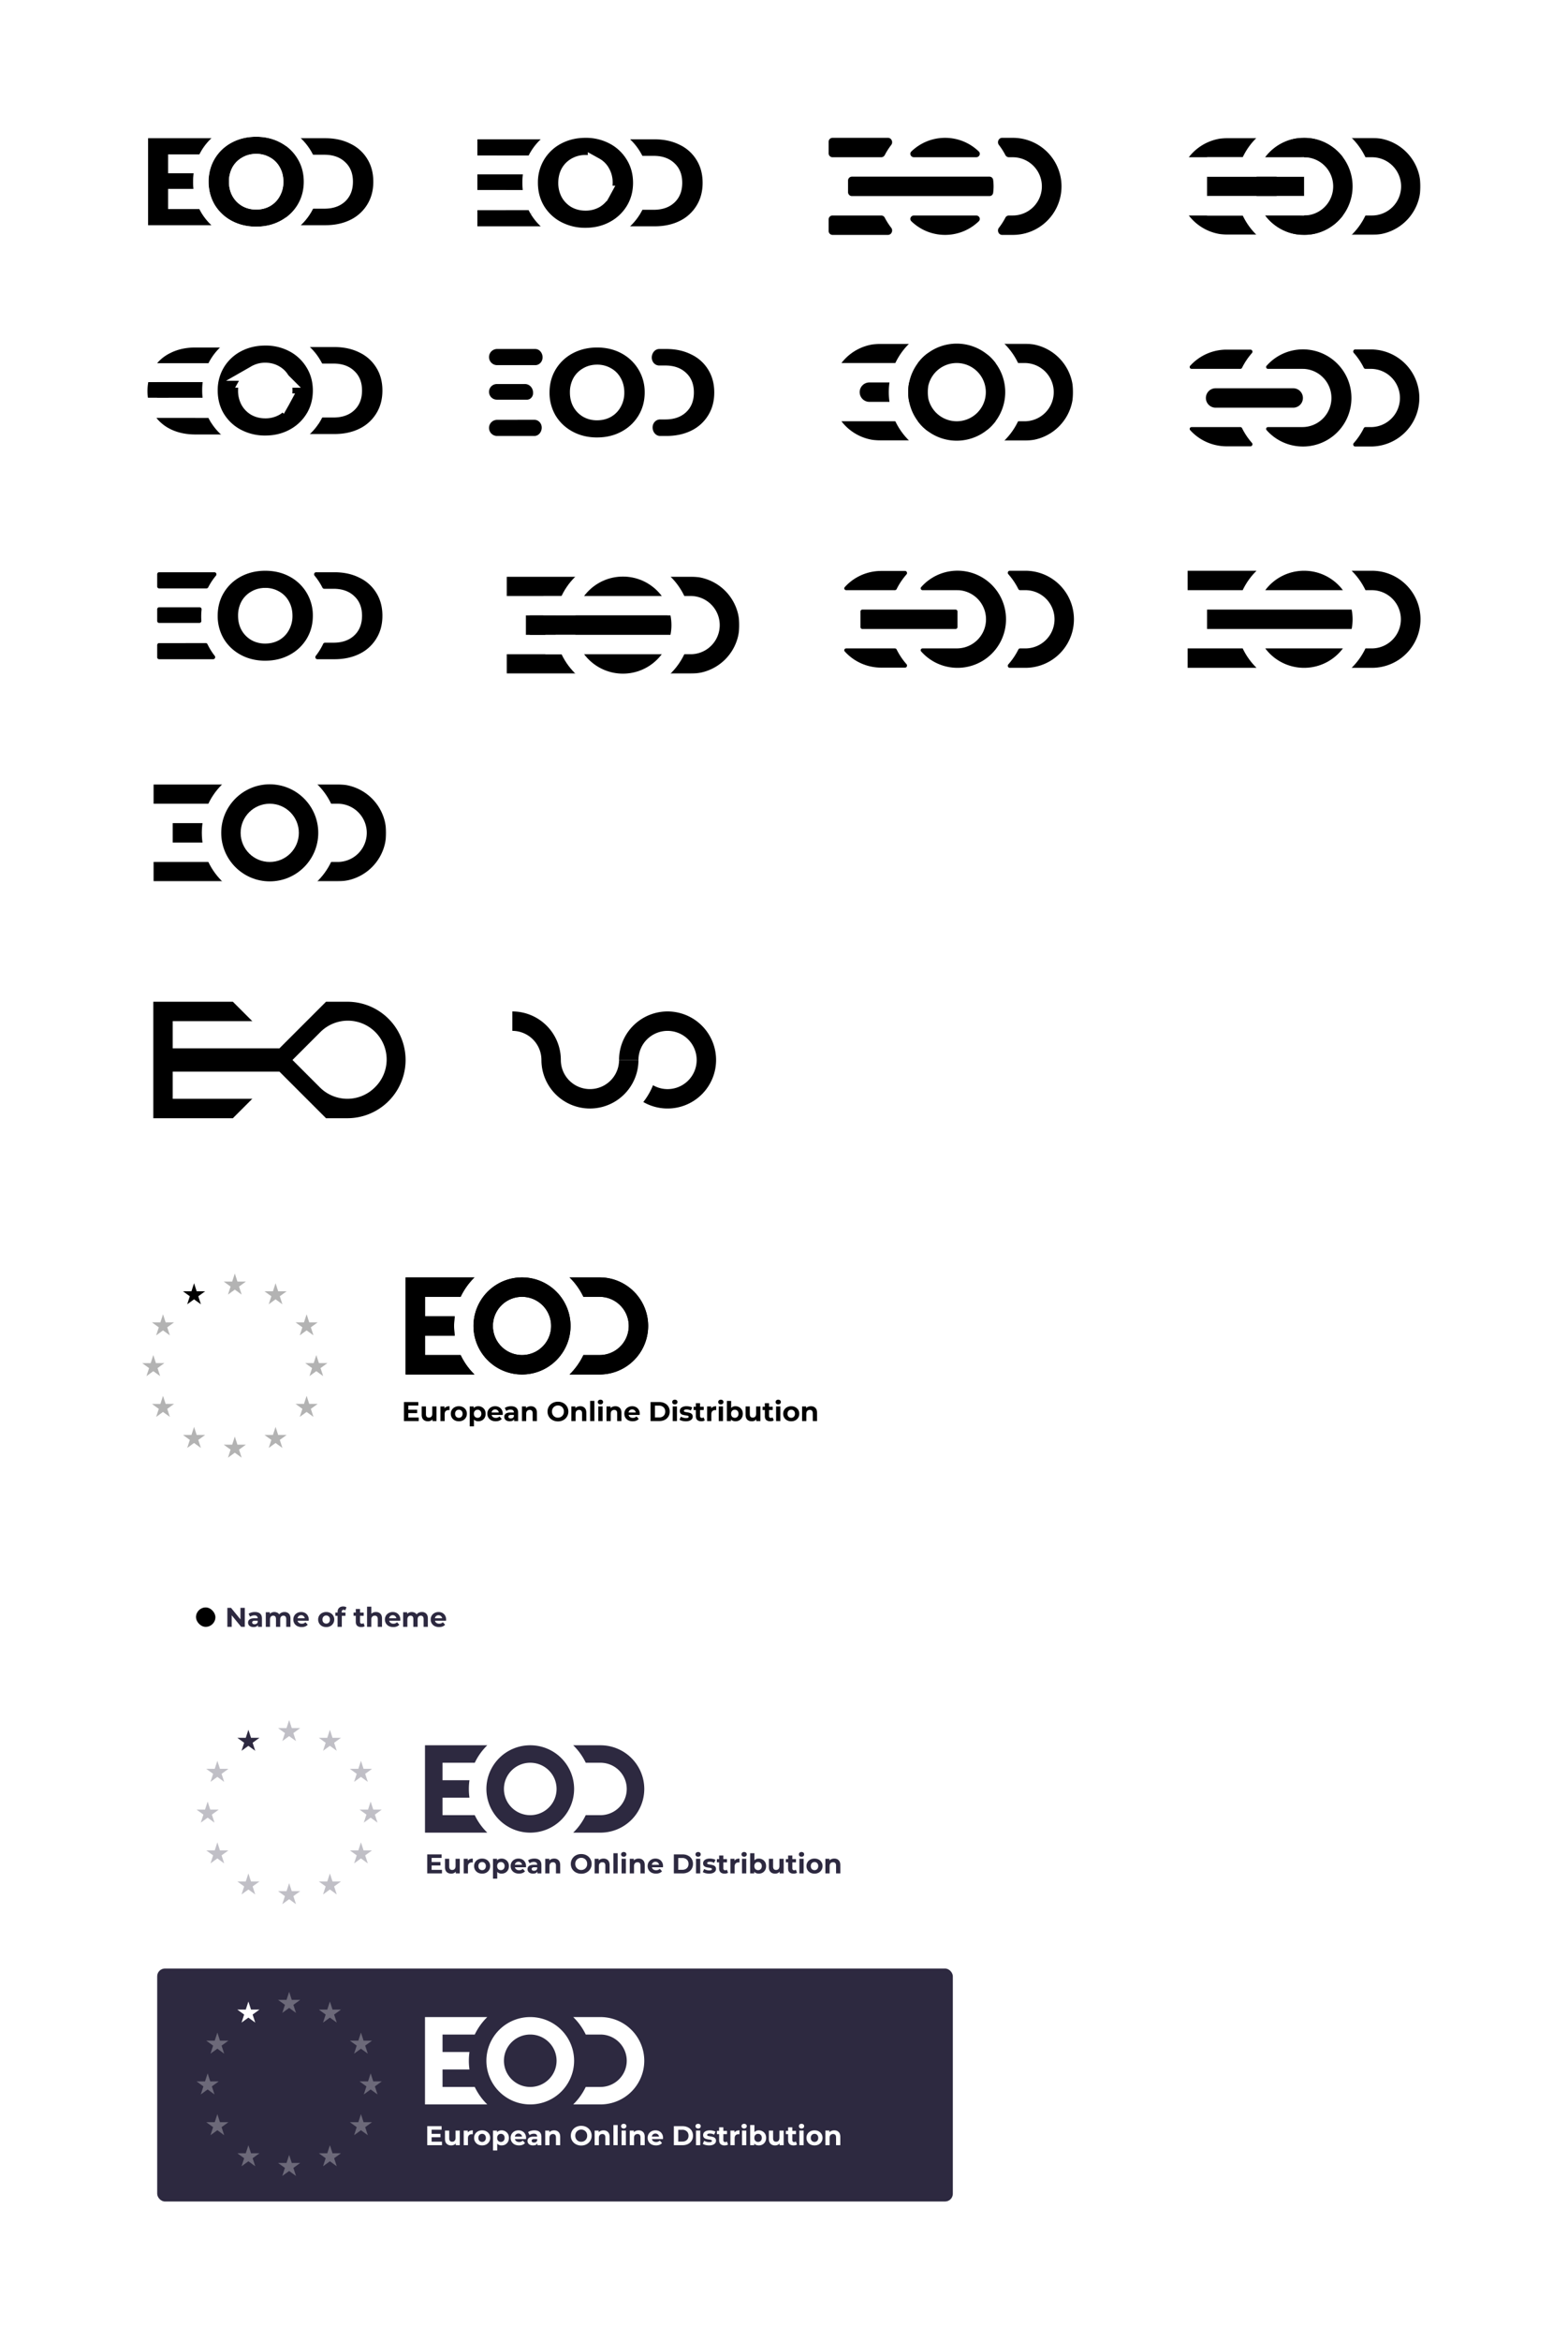 <svg width="808" height="1206" fill="none" xmlns="http://www.w3.org/2000/svg"><g filter="url(#a)"><rect x="20" y="20" width="768" height="1166" rx="5" fill="#fff"/><path d="M111 103.68V112H76.31V67.2h33.86v8.32H86.62v9.73h20.8v8.06h-20.8v10.37H111ZM147.31 67.2h20.35c4.87 0 9.16.94 12.87 2.82a20.38 20.38 0 0 1 8.7 7.8c2.1 3.37 3.14 7.3 3.14 11.78 0 4.48-1.05 8.4-3.14 11.78a20.8 20.8 0 0 1-8.7 7.87c-3.71 1.83-8 2.75-12.87 2.75h-20.35V67.2Zm19.84 36.29c4.48 0 8.04-1.24 10.69-3.71 2.69-2.52 4.03-5.91 4.03-10.18s-1.34-7.64-4.03-10.11c-2.65-2.52-6.2-3.78-10.69-3.78h-9.47v27.78h9.47Z" fill="#000"/><path d="M132 112.77c-4.64 0-8.84-1-12.6-3.01-3.71-2-6.64-4.76-8.77-8.26a22.97 22.97 0 0 1-3.13-11.9c0-4.4 1.04-8.34 3.13-11.84a22.54 22.54 0 0 1 8.77-8.32c3.75-2 7.96-3 12.6-3 4.66 0 8.84 1 12.55 3a22.54 22.54 0 0 1 11.97 20.16c0 4.4-1.07 8.36-3.2 11.9a22.68 22.68 0 0 1-8.77 8.26c-3.71 2-7.9 3-12.54 3Zm0-8.83c2.65 0 5.04-.6 7.18-1.8a13.1 13.1 0 0 0 4.99-5.12 14.76 14.76 0 0 0 1.85-7.42c0-2.77-.62-5.25-1.85-7.42a12.66 12.66 0 0 0-5-5.06 14.02 14.02 0 0 0-7.16-1.86c-2.65 0-5.04.62-7.17 1.86a13.09 13.09 0 0 0-5.06 5.06A15.17 15.17 0 0 0 118 89.6c0 2.77.6 5.25 1.8 7.42a13.55 13.55 0 0 0 5.05 5.12c2.13 1.2 4.52 1.8 7.17 1.8Z" fill="#000"/><path fill-rule="evenodd" clip-rule="evenodd" d="M115.61 116.8h-.01a30.7 30.7 0 0 1-11.8-11.13l-.03-.05-.03-.05A30.97 30.97 0 0 1 99.5 89.6c0-5.72 1.38-11.1 4.27-15.94v-.02A30.54 30.54 0 0 1 115.6 62.4h.01l.02-.02a34.33 34.33 0 0 1 16.38-3.95c5.84 0 11.35 1.27 16.34 3.97a30.54 30.54 0 0 1 16.17 27.2c0 5.75-1.42 11.17-4.35 16.03v.02l-.02.02a30.7 30.7 0 0 1-11.8 11.13c-5 2.7-10.5 3.97-16.34 3.97a34.34 34.34 0 0 1-16.38-3.95l-.02-.01Zm37.71-39.04a22.54 22.54 0 0 0-8.77-8.32c-3.71-2-7.9-3-12.54-3-4.65 0-8.85 1-12.61 3-3.71 2-6.64 4.78-8.77 8.32a22.63 22.63 0 0 0-3.13 11.84c0 4.4 1.04 8.36 3.13 11.9a22.68 22.68 0 0 0 8.77 8.26c3.75 2 7.96 3 12.6 3 4.66 0 8.84-1 12.55-3 3.71-2 6.64-4.76 8.77-8.26 2.13-3.54 3.2-7.5 3.2-11.9s-1.07-8.34-3.2-11.84Zm-28.48-.64a13.09 13.09 0 0 0-5.06 5.06A15.17 15.17 0 0 0 118 89.6c0 2.77.6 5.25 1.8 7.42a13.55 13.55 0 0 0 5.05 5.12c2.13 1.2 4.52 1.8 7.17 1.8 2.64 0 5.03-.6 7.17-1.8a13.1 13.1 0 0 0 4.99-5.12 14.76 14.76 0 0 0 1.85-7.42c0-2.77-.62-5.25-1.85-7.42a12.66 12.66 0 0 0-5-5.06 14.02 14.02 0 0 0-7.16-1.86c-2.65 0-5.04.62-7.17 1.86Zm10.38 18.07a5.09 5.09 0 0 0 1.94-2.02l.02-.05.03-.05c.48-.84.81-1.93.81-3.47 0-1.54-.33-2.63-.8-3.47l-.04-.05-.03-.05a4.66 4.66 0 0 0-1.88-1.93l-.06-.03-.05-.03a6.04 6.04 0 0 0-3.15-.78c-1.34 0-2.33.3-3.16.78l-.05.03-.05.03a5.08 5.08 0 0 0-1.98 1.98 7.25 7.25 0 0 0-.78 3.52c0 1.56.32 2.67.78 3.52a5.54 5.54 0 0 0 2.03 2.07c.83.46 1.84.75 3.2.75 1.37 0 2.38-.3 3.22-.75Z" fill="#fff"/><path fill-rule="evenodd" clip-rule="evenodd" d="M280.69 104.25v8.32H246v-8.3h14.69v-.02h20Zm-20-10.37h16.41v-8.06H246v8.05h14.69v.01Zm-4.39-17.8H246v-8.31h33.86v8.32H256.3Z" fill="#000"/><path d="M317 67.77h20.35c4.87 0 9.15.94 12.87 2.81a20.38 20.38 0 0 1 8.7 7.81c2.1 3.37 3.14 7.3 3.14 11.78 0 4.48-1.05 8.4-3.14 11.77a20.8 20.8 0 0 1-8.7 7.88c-3.72 1.83-8 2.75-12.87 2.75H317v-44.8Zm19.84 36.29c4.48 0 8.04-1.24 10.69-3.72 2.69-2.51 4.03-5.9 4.03-10.17s-1.34-7.64-4.03-10.11c-2.65-2.52-6.21-3.78-10.69-3.78h-9.47v27.78h9.47Z" fill="#000"/><path d="M287.19 113.85h.01a30.33 30.33 0 0 0 14.5 3.49c5.24 0 10.09-1.14 14.44-3.5a26.68 26.68 0 0 0 10.28-9.69l.01-.01c2.54-4.2 3.78-8.9 3.78-13.97s-1.24-9.75-3.78-13.92a26.54 26.54 0 0 0-10.29-9.76A29.96 29.96 0 0 0 301.7 63c-5.25 0-10.1 1.14-14.5 3.48h-.01a26.53 26.53 0 0 0-10.3 9.78v.01a26.63 26.63 0 0 0-3.7 13.9c0 5.06 1.2 9.74 3.69 13.94l.01.02.01.02a26.68 26.68 0 0 0 10.29 9.7Zm23.19-18.24-.02.03-.01.03a9.1 9.1 0 0 1-3.47 3.57 10.43 10.43 0 0 1-5.18 1.26c-2.01 0-3.71-.44-5.2-1.26a9.55 9.55 0 0 1-3.54-3.6 11.2 11.2 0 0 1-1.28-5.47c0-2.17.46-3.96 1.28-5.47a9.08 9.08 0 0 1 3.52-3.52l.03-.02.03-.01a10.03 10.03 0 0 1 5.16-1.32c1.99 0 3.68.46 5.16 1.32l.02.01.03.02a8.66 8.66 0 0 1 3.44 3.49l.01.03.02.02a10.76 10.76 0 0 1 1.33 5.45c0 2.15-.47 3.93-1.33 5.44Z" fill="#000" stroke="#fff" stroke-width="8"/><path fill-rule="evenodd" clip-rule="evenodd" d="M81 200.88v-8.06h31.1v8.06H81Zm33 18.69h1.69v-8.32H114v8.32Zm.86-36.48H114v-8.32h.86v8.32Z" fill="#000"/><path d="M152 174.77h20.35c4.87 0 9.15.94 12.87 2.81a20.38 20.38 0 0 1 8.7 7.81c2.1 3.37 3.14 7.3 3.14 11.78 0 4.48-1.05 8.4-3.14 11.77a20.8 20.8 0 0 1-8.7 7.88c-3.72 1.83-8 2.75-12.87 2.75H152v-44.8Zm19.84 36.29c4.48 0 8.04-1.24 10.69-3.72 2.69-2.51 4.03-5.9 4.03-10.17s-1.34-7.64-4.03-10.11c-2.65-2.52-6.21-3.78-10.69-3.78h-9.47v27.78h9.47Z" fill="#000"/><path fill-rule="evenodd" clip-rule="evenodd" d="M121.06 175H100.7c-4.86 0-9.15.94-12.86 2.82a20.88 20.88 0 0 0-6.88 5.27h34.73v9.73h-5v8.05h5v10.4h-5v.02h-9.47c-.33 0-.66 0-.98-.02H80.6a21.2 21.2 0 0 0 7.25 5.78c3.71 1.83 8 2.75 12.86 2.75h20.36V175Zm-44.84 25.87h10.61a17.19 17.19 0 0 1-.33-3.47c0-1.66.2-3.2.6-4.58H76.4a26.23 26.23 0 0 0-.18 8.05Z" fill="#000"/><path d="M122.19 220.85h.01a30.33 30.33 0 0 0 14.5 3.49c5.24 0 10.09-1.14 14.44-3.5a26.7 26.7 0 0 0 10.28-9.69l.02-.01c2.53-4.2 3.77-8.9 3.77-13.97s-1.24-9.75-3.78-13.91a26.54 26.54 0 0 0-10.29-9.77A29.95 29.95 0 0 0 136.7 170c-5.25 0-10.1 1.14-14.5 3.48h-.01a26.53 26.53 0 0 0-10.3 9.78v.01a26.62 26.62 0 0 0-3.7 13.9c0 5.06 1.2 9.74 3.69 13.94l.01.02.02.02a26.68 26.68 0 0 0 10.28 9.7Zm23.19-18.23-.02.02-.01.03a9.09 9.09 0 0 1-3.47 3.57 10.44 10.44 0 0 1-5.18 1.26c-2.01 0-3.7-.44-5.2-1.26a9.55 9.55 0 0 1-3.54-3.6 11.2 11.2 0 0 1-1.28-5.47c0-2.17.46-3.96 1.28-5.47a9.09 9.09 0 0 1 3.52-3.52l.03-.02.03-.01a10.03 10.03 0 0 1 5.16-1.32c1.99 0 3.68.46 5.16 1.32l.02.01.03.02a8.66 8.66 0 0 1 3.44 3.49l.01.03.02.02a10.76 10.76 0 0 1 1.33 5.45c0 2.16-.47 3.94-1.33 5.45Z" fill="#000" stroke="#fff" stroke-width="8"/><path d="M167.46 327.06c-.4 0-.75.23-.92.58a33.02 33.02 0 0 1-3.82 6.21c-.53.68-.06 1.72.8 1.72h8.83c4.87 0 9.15-.92 12.87-2.75a20.8 20.8 0 0 0 8.7-7.88c2.1-3.37 3.14-7.3 3.14-11.77 0-4.48-1.05-8.4-3.14-11.78a20.38 20.38 0 0 0-8.7-7.8c-3.72-1.88-8-2.82-12.87-2.82h-9.47c-.88 0-1.34 1.07-.78 1.75a33.03 33.03 0 0 1 4.06 6.2c.18.34.53.56.91.56h4.77c4.48 0 8.04 1.26 10.69 3.78 2.69 2.47 4.03 5.84 4.03 10.1 0 4.27-1.34 7.67-4.03 10.18-2.65 2.48-6.21 3.72-10.69 3.72h-4.38ZM111.28 292.51c.56-.67.1-1.74-.79-1.74H82a1 1 0 0 0-1 1v6.32a1 1 0 0 0 1 1h24.4c.38 0 .73-.22.9-.56a33.04 33.04 0 0 1 3.98-6.01ZM103.88 309.96c.07-.6-.4-1.14-1-1.14H82a1 1 0 0 0-1 1v6.05a1 1 0 0 0 1 1h13.68l.01.01h7.06c.59 0 1.05-.51 1.01-1.1a33.05 33.05 0 0 1 .12-5.82ZM106 327.25c.4 0 .75.23.92.58a33 33 0 0 0 3.74 6.02c.53.68.06 1.72-.8 1.72H82a1 1 0 0 1-1-1v-6.3a1 1 0 0 1 1-1h13.68v-.01l.02-.01H106ZM136.7 336.34c-4.66 0-8.86-1-12.61-3.01-3.71-2-6.64-4.76-8.77-8.26a22.97 22.97 0 0 1-3.14-11.9c0-4.4 1.05-8.34 3.14-11.84a22.54 22.54 0 0 1 8.77-8.32c3.75-2 7.95-3.01 12.6-3.01 4.66 0 8.84 1 12.55 3a22.54 22.54 0 0 1 11.97 20.17c0 4.4-1.07 8.36-3.2 11.9a22.68 22.68 0 0 1-8.77 8.26c-3.71 2-7.9 3-12.54 3Zm0-8.84c2.64 0 5.03-.6 7.16-1.79a13.1 13.1 0 0 0 5-5.12 14.76 14.76 0 0 0 1.85-7.42c0-2.78-.62-5.25-1.85-7.43a12.66 12.66 0 0 0-5-5.05 14.03 14.03 0 0 0-7.16-1.86c-2.65 0-5.04.62-7.17 1.86a13.09 13.09 0 0 0-5.06 5.05 15.17 15.17 0 0 0-1.79 7.43c0 2.77.6 5.25 1.8 7.42a13.55 13.55 0 0 0 5.05 5.12c2.13 1.2 4.52 1.8 7.17 1.8ZM340.1 212.06a3.8 3.8 0 0 0-3.3 2.06c-1.44 2.7.33 6.45 3.39 6.45h3.16c4.87 0 9.15-.92 12.87-2.75a20.8 20.8 0 0 0 8.7-7.88c2.1-3.37 3.14-7.3 3.14-11.77 0-4.48-1.05-8.4-3.14-11.78a20.38 20.38 0 0 0-8.7-7.8c-3.72-1.88-8-2.82-12.87-2.82h-3.6c-3.1 0-4.85 3.87-3.33 6.55a3.76 3.76 0 0 0 3.22 1.96h3.2c4.48 0 8.04 1.26 10.69 3.78 2.69 2.47 4.03 5.84 4.03 10.1 0 4.28-1.34 7.67-4.03 10.18-2.65 2.48-6.21 3.72-10.69 3.72h-2.74ZM279.04 182.18c1.5-2.62-.22-6.41-3.25-6.41h-19.63a4.16 4.16 0 1 0 0 8.32h19.72c1.31 0 2.5-.77 3.16-1.9ZM274.69 198.27c.02-2.36-1.77-4.45-4.13-4.45h-14.54a4.02 4.02 0 1 0 0 8.05h10.66l.01.01h4.85c1.77 0 3.15-1.54 3.15-3.31v-.3ZM275.42 212.25c1.36 0 2.58.81 3.23 2 1.42 2.64-.32 6.32-3.31 6.32h-19.19a4.15 4.15 0 1 1 0-8.3h10.53v-.01l.02-.01h8.72ZM307.7 221.34c-4.65 0-8.86-1-12.61-3.01-3.71-2-6.64-4.76-8.77-8.26a22.97 22.97 0 0 1-3.14-11.9c0-4.4 1.05-8.34 3.14-11.84a22.54 22.54 0 0 1 8.77-8.32c3.75-2 7.96-3.01 12.6-3.01 4.66 0 8.84 1 12.55 3a22.54 22.54 0 0 1 11.97 20.17c0 4.4-1.07 8.36-3.2 11.9a22.68 22.68 0 0 1-8.77 8.26c-3.71 2-7.9 3-12.54 3Zm0-8.84c2.64 0 5.03-.6 7.16-1.79a13.1 13.1 0 0 0 5-5.12 14.76 14.76 0 0 0 1.85-7.42c0-2.77-.62-5.25-1.85-7.43a12.66 12.66 0 0 0-5-5.05 14.03 14.03 0 0 0-7.16-1.86c-2.65 0-5.04.62-7.17 1.86a13.09 13.09 0 0 0-5.06 5.05 15.17 15.17 0 0 0-1.79 7.43c0 2.77.6 5.25 1.8 7.42a13.55 13.55 0 0 0 5.05 5.12c2.13 1.2 4.52 1.8 7.17 1.8Z" fill="#000"/><mask id="b" style="mask-type:alpha" maskUnits="userSpaceOnUse" x="79" y="400" width="60" height="50"><path fill="#C4C4C4" d="M79 400h60v50H79z"/></mask><g mask="url(#b)" fill="#000"><path d="M79 400h60v10H79zM89 420h50v10H89zM79 440h60v10H79z"/></g><mask id="c" style="mask-type:alpha" maskUnits="userSpaceOnUse" x="139" y="400" width="60" height="50"><path fill="#C4C4C4" d="M139 400h60v50h-60z"/></mask><g mask="url(#c)"><path fill-rule="evenodd" clip-rule="evenodd" d="M139 400a25 25 0 0 0 0 50h35a25 25 0 0 0 0-50h-35Zm1 10a15 15 0 0 0 0 30h34a15 15 0 0 0 0-30h-34Z" fill="#000"/></g><circle cx="139" cy="425" r="35" fill="#fff"/><circle cx="139" cy="425" r="25" fill="#000"/><circle cx="139" cy="425" r="15" fill="#fff"/><mask id="d" style="mask-type:alpha" maskUnits="userSpaceOnUse" x="261" y="293" width="60" height="50"><path fill="#C4C4C4" d="M261 293h60v50h-60z"/></mask><g mask="url(#d)" fill="#000"><path d="M261 293h60v10h-60zM271 313h50v10h-50zM261 333h60v10h-60z"/></g><mask id="e" style="mask-type:alpha" maskUnits="userSpaceOnUse" x="321" y="293" width="60" height="50"><path fill="#C4C4C4" d="M321 293h60v50h-60z"/></mask><g mask="url(#e)"><path fill-rule="evenodd" clip-rule="evenodd" d="M321 293a25 25 0 0 0 0 50h35a25 25 0 0 0 0-50h-35Zm.12 10a15 15 0 0 0 0 30h34.76a15 15 0 0 0 0-30h-34.76Z" fill="#000"/></g><circle cx="321" cy="318" r="35" fill="#fff"/><circle cx="321" cy="318" r="25" fill="#000"/><path fill="#fff" d="M280 303h71v10h-71z"/><path fill="#000" d="M273 313h71v10h-71z"/><path fill="#fff" d="M281 323h71v10h-71z"/><path fill-rule="evenodd" clip-rule="evenodd" d="M647.5 290H612v10h28.37a35.12 35.12 0 0 1 7.13-10Zm0 20H622v10h74.5a25.12 25.12 0 0 0 0-10h-49Zm44.5-10h-40a24.96 24.96 0 0 1 20-10c8.18 0 15.44 3.93 20 10Zm0 30h-40a24.96 24.96 0 0 0 20 10c8.18 0 15.44-3.93 20-10Zm-51.63 0H612v10h35.5a35.12 35.12 0 0 1-7.13-10ZM707 340h-10.5a35.12 35.12 0 0 0 7.13-10h3.25a15 15 0 0 0 0-30h-3.25a35.12 35.12 0 0 0-7.13-10H707a25 25 0 0 1 0 50Z" fill="#000"/><path d="M459.26 70.66c1.09-1.42.14-3.66-1.65-3.66H429a2 2 0 0 0-2 2v6c0 1.1.9 2 2 2h25.1c.78 0 1.47-.45 1.83-1.13a34.99 34.99 0 0 1 3.33-5.21ZM439 87a2 2 0 0 0-2 2v6c0 1.1.9 2 2 2h70.87a1.9 1.9 0 0 0 1.9-1.61 25.25 25.25 0 0 0 0-6.78 1.9 1.9 0 0 0-1.9-1.61H439ZM504.35 74c1.19 1.15.3 3-1.35 3h-32c-1.65 0-2.54-1.85-1.35-3 4.5-4.33 10.61-7 17.35-7 6.74 0 12.86 2.67 17.35 7ZM504.35 110c1.19-1.15.3-3-1.35-3h-32c-1.65 0-2.54 1.85-1.35 3 4.5 4.33 10.61 7 17.35 7 6.74 0 12.86-2.67 17.35-7ZM455.93 108.13a2.07 2.07 0 0 0-1.83-1.13H429a2 2 0 0 0-2 2v6c0 1.1.9 2 2 2h28.6c1.8 0 2.75-2.24 1.66-3.66a35.04 35.04 0 0 1-3.33-5.2ZM522 117h-5.6c-1.8 0-2.75-2.24-1.66-3.66a35.04 35.04 0 0 0 3.33-5.2 2.07 2.07 0 0 1 1.83-1.14h1.98a15 15 0 0 0 0-30h-1.98c-.78 0-1.48-.45-1.83-1.13a34.99 34.99 0 0 0-3.33-5.21c-1.09-1.42-.14-3.66 1.65-3.66H522a25 25 0 0 1 0 50Z" fill="#000"/><mask id="f" style="mask-type:alpha" maskUnits="userSpaceOnUse" x="612" y="67" width="60" height="50"><path fill="#C4C4C4" d="M612 67h60v50h-60z"/></mask><g mask="url(#f)"><path fill-rule="evenodd" clip-rule="evenodd" d="M612.6 77a25.31 25.31 0 0 1 20.14-9.9H672V77h-59.4Zm59.4 39.9h-39.26a25.31 25.31 0 0 1-20.14-9.9H672v9.9Z" fill="#000"/></g><mask id="g" style="mask-type:alpha" maskUnits="userSpaceOnUse" x="672" y="67" width="60" height="50"><path fill="#C4C4C4" d="M672 67h60v50h-60z"/></mask><g mask="url(#g)"><path fill-rule="evenodd" clip-rule="evenodd" d="M672 67a25 25 0 0 0 0 50h35a25 25 0 0 0 0-50h-35Zm1 10a15 15 0 0 0 0 30h34a15 15 0 0 0 0-30h-34Z" fill="#000"/></g><path fill-rule="evenodd" clip-rule="evenodd" d="M672 127a35 35 0 1 0 0-70 35 35 0 0 0 0 70Zm0-10a25 25 0 1 0 0-50 25 25 0 0 0 0 50Z" fill="#fff"/><path fill-rule="evenodd" clip-rule="evenodd" d="M672 117a25 25 0 1 0 0-50 25 25 0 0 0 0 50Zm0-10a15 15 0 1 0 0-30 15 15 0 0 0 0 30Z" fill="#000"/><path fill="#000" d="M622 87h50v10h-50z"/><path fill-rule="evenodd" clip-rule="evenodd" d="M672 77h-50v10h50V77Zm0 20h-50v10h50V97Z" fill="#fff"/><path d="M669.15 225.9A24.96 24.96 0 0 0 696.4 201a24.98 24.98 0 0 0-43.74-16.55c-.54.62-.08 1.55.74 1.55h17.99l.01.02.02.01.48-.02a15 15 0 0 1-.3 29.97 11.97 11.97 0 0 1-.2 0l-.01.02H653.4c-.82 0-1.28.93-.73 1.55a24.94 24.94 0 0 0 16.48 8.35ZM640.05 185.43c-.17.35-.52.57-.91.57h-25.11c-.83 0-1.29-.94-.74-1.56a25.32 25.32 0 0 1 18.85-8.34h12.23c.9 0 1.36 1.1.76 1.77-2 2.28-3.72 4.82-5.08 7.56Z" fill="#000"/><path d="M666.4 196a5 5 0 1 1 0 10h-40a5 5 0 0 1 0-10h40ZM613.3 217.56c-.56-.62-.1-1.56.73-1.56h25.1c.4 0 .75.22.92.57a35.06 35.06 0 0 0 5.08 7.56c.6.67.13 1.77-.76 1.77h-12.23c-7.5 0-14.22-3.22-18.85-8.34ZM702.76 216.57c.17-.35.52-.57.9-.57h2.74a15 15 0 0 0 0-30h-2.73c-.39 0-.74-.22-.91-.57a35.02 35.02 0 0 0-5.17-7.66c-.6-.67-.14-1.77.76-1.77h8.05a25 25 0 0 1 0 50h-8.05c-.9 0-1.36-1.1-.76-1.77a35.02 35.02 0 0 0 5.17-7.66Z" fill="#000"/><mask id="h" style="mask-type:alpha" maskUnits="userSpaceOnUse" x="433" y="173" width="45" height="50"><path fill="#C4C4C4" d="M433 173h45v50h-45z"/></mask><g mask="url(#h)"><path fill-rule="evenodd" clip-rule="evenodd" d="M433.6 183a25.31 25.31 0 0 1 20.14-9.9H493v9.9h-59.4Zm59.4 39.9h-39.26a25.31 25.31 0 0 1-20.14-9.9H493v9.9ZM448 193a5 5 0 0 0 0 10h40a5 5 0 1 0 0-10h-40Z" fill="#000"/></g><mask id="i" style="mask-type:alpha" maskUnits="userSpaceOnUse" x="509" y="173" width="44" height="50"><path fill="#C4C4C4" d="M509 173h44v50h-44z"/></mask><g mask="url(#i)"><path fill-rule="evenodd" clip-rule="evenodd" d="M493 173a25 25 0 0 0 0 50h35a25 25 0 0 0 0-50h-35Zm1 10a15 15 0 0 0 0 30h34a15 15 0 0 0 0-30h-34Z" fill="#000"/></g><path fill-rule="evenodd" clip-rule="evenodd" d="M493 233a35 35 0 1 0 0-70 35 35 0 0 0 0 70Zm0-10a25 25 0 1 0 0-50 25 25 0 0 0 0 50Z" fill="#fff"/><path fill-rule="evenodd" clip-rule="evenodd" d="M493 223a25 25 0 1 0 0-50 25 25 0 0 0 0 50Zm0-10a15 15 0 1 0 0-30 15 15 0 0 0 0 30Z" fill="#000"/><path d="M491.15 339.9A24.96 24.96 0 0 0 518.4 315a24.98 24.98 0 0 0-43.74-16.55c-.54.62-.08 1.55.74 1.55h17.99l.01.02.02.01.48-.02a15 15 0 0 1-.3 29.97l-.18-.01-.02.01-.01.02H475.4c-.82 0-1.28.93-.73 1.55a24.94 24.94 0 0 0 16.48 8.35ZM462.05 299.43c-.17.35-.53.57-.91.57h-25.11c-.83 0-1.29-.94-.73-1.56a25.32 25.32 0 0 1 18.84-8.34h12.23c.9 0 1.36 1.1.76 1.77-2 2.28-3.72 4.82-5.08 7.56Z" fill="#000"/><path d="M492.4 310a1 1 0 0 1 1 1v8a1 1 0 0 1-1 1h-48a1 1 0 0 1-1-1v-8a1 1 0 0 1 1-1h48ZM435.3 331.56c-.56-.62-.1-1.56.73-1.56h25.1c.4 0 .75.22.92.57a35.06 35.06 0 0 0 5.08 7.56c.6.67.13 1.77-.76 1.77h-12.23c-7.5 0-14.22-3.22-18.84-8.34ZM524.76 330.57c.17-.35.52-.57.9-.57h2.74a15 15 0 0 0 0-30h-2.73c-.39 0-.74-.22-.91-.57a35.02 35.02 0 0 0-5.17-7.66c-.6-.67-.14-1.77.76-1.77h8.05a25 25 0 0 1 0 50h-8.05c-.9 0-1.36-1.1-.76-1.77a35.02 35.02 0 0 0 5.17-7.66ZM79 512h100a30 30 0 1 1 0 60H79v-60Z" fill="#000"/><path d="m150.72 542 14.14-14.14a20 20 0 1 1 28.28 28.28 20 20 0 0 1-28.28 0L150.72 542ZM144 536l-24-24a33.94 33.94 0 0 1 48 0l-24 24ZM144 548l-24 24a33.94 33.94 0 0 0 48 0l-24-24Z" fill="#fff"/><path fill="#fff" d="M89 522h55v14H89zM89 548h55v14H89z"/><path fill-rule="evenodd" clip-rule="evenodd" d="M319 542a25 25 0 1 1 12.5 21.65 34.95 34.95 0 0 0 5-8.65 15 15 0 1 0-7.5-13h-10Z" fill="#000"/><path fill-rule="evenodd" clip-rule="evenodd" d="M279 542a25 25 0 0 0 50 0h-10a15 15 0 0 1-30 0h-10ZM264 517v10a15 15 0 0 1 15 15h10a25 25 0 0 0-25-25Z" fill="#000"/><path d="M215.75 726.18V728h-7.59v-9.8h7.4v1.82h-5.14v2.13h4.55v1.76h-4.55v2.27h5.33Zm9.18-5.71V728h-2.07v-.9a2.96 2.96 0 0 1-2.34 1.01c-.99 0-1.77-.28-2.35-.85-.58-.57-.87-1.42-.87-2.54v-4.25h2.19v3.93c0 1.22.5 1.82 1.52 1.82.53 0 .95-.17 1.26-.5.32-.35.48-.86.48-1.53v-3.72h2.18Zm4.11 1c.27-.37.62-.65 1.05-.83.45-.2.97-.28 1.54-.28v2.01a7.6 7.6 0 0 0-.49-.03c-.62 0-1.11.18-1.47.54-.35.34-.53.86-.53 1.56V728h-2.18v-7.53h2.08v1Zm7.4 6.64c-.79 0-1.5-.16-2.13-.49a3.76 3.76 0 0 1-2-3.39 3.66 3.66 0 0 1 2-3.37 4.5 4.5 0 0 1 2.14-.5c.8 0 1.5.16 2.13.5a3.65 3.65 0 0 1 2 3.37 3.8 3.8 0 0 1-2 3.4c-.63.32-1.34.48-2.13.48Zm0-1.79a1.8 1.8 0 0 0 1.38-.56c.36-.38.55-.9.55-1.53s-.19-1.13-.55-1.5a1.78 1.78 0 0 0-1.37-.58c-.56 0-1.02.19-1.39.57-.36.38-.55.88-.55 1.51 0 .64.19 1.15.55 1.53.37.37.83.56 1.39.56Zm10.05-5.96a3.75 3.75 0 0 1 3.26 1.84c.33.58.5 1.26.5 2.03 0 .78-.17 1.46-.5 2.05a3.51 3.51 0 0 1-1.36 1.36c-.57.31-1.2.47-1.9.47a2.9 2.9 0 0 1-2.27-.9v3.5h-2.18v-10.24h2.08v.87c.54-.66 1.33-.98 2.37-.98Zm-.38 5.96a1.8 1.8 0 0 0 1.37-.56c.37-.38.55-.9.55-1.53s-.18-1.13-.55-1.5a1.78 1.78 0 0 0-1.37-.58c-.56 0-1.02.19-1.39.57a2.1 2.1 0 0 0-.53 1.51c0 .64.18 1.15.53 1.53.37.37.83.56 1.4.56Zm12.97-2.06-.04.59h-5.7c.1.47.35.83.73 1.1.38.28.86.41 1.43.41.39 0 .74-.05 1.03-.17.31-.12.6-.3.86-.56l1.16 1.26c-.71.82-1.75 1.22-3.1 1.22-.86 0-1.6-.16-2.26-.49a3.7 3.7 0 0 1-2.05-3.39 3.69 3.69 0 0 1 1.96-3.37c.62-.34 1.3-.5 2.06-.5.74 0 1.4.15 2 .47.6.32 1.07.78 1.4 1.37.35.6.52 1.28.52 2.06Zm-3.9-2.25c-.5 0-.92.14-1.25.42-.34.28-.54.66-.62 1.15h3.71a1.82 1.82 0 0 0-1.85-1.57Zm8.19-1.65c1.17 0 2.06.28 2.69.84.62.55.93 1.38.93 2.5v4.3h-2.04v-.94c-.41.7-1.18 1.05-2.3 1.05-.57 0-1.08-.1-1.5-.3a2.11 2.11 0 0 1-1.3-1.99c-.01-.69.25-1.24.77-1.64.54-.4 1.35-.6 2.45-.6h1.74c0-.48-.14-.84-.43-1.1-.3-.26-.73-.39-1.3-.39a3.73 3.73 0 0 0-2.18.7l-.78-1.52c.41-.3.9-.52 1.47-.68a6.69 6.69 0 0 1 1.78-.23Zm-.17 6.28c.37 0 .7-.08 1-.25.28-.18.49-.43.61-.77v-.77h-1.5c-.9 0-1.34.3-1.34.88 0 .28.1.5.32.67.22.16.53.24.91.24Zm10.35-6.28c.93 0 1.68.28 2.25.84.58.56.87 1.39.87 2.49V728h-2.18v-3.98c0-.6-.13-1.04-.4-1.33-.26-.3-.63-.44-1.13-.44-.55 0-.99.17-1.31.51-.33.34-.5.84-.5 1.52V728h-2.18v-7.53h2.09v.88c.29-.32.65-.56 1.07-.73.43-.17.9-.26 1.42-.26Zm13.96 7.8a5.76 5.76 0 0 1-2.75-.65 4.97 4.97 0 0 1-1.92-1.8 5.03 5.03 0 0 1-.69-2.61 4.95 4.95 0 0 1 2.6-4.41 5.76 5.76 0 0 1 2.76-.66c1.02 0 1.94.22 2.75.66a4.93 4.93 0 0 1 2.62 4.41 4.95 4.95 0 0 1-2.62 4.41c-.81.44-1.73.66-2.75.66Zm0-1.92c.58 0 1.1-.13 1.57-.4s.83-.64 1.1-1.12c.27-.47.4-1.01.4-1.62 0-.6-.13-1.15-.4-1.62a2.76 2.76 0 0 0-1.1-1.11c-.46-.27-.99-.4-1.56-.4a3.07 3.07 0 0 0-2.68 1.5c-.26.48-.4 1.02-.4 1.63 0 .6.14 1.15.4 1.62a2.97 2.97 0 0 0 2.68 1.52Zm11.5-5.88c.93 0 1.68.28 2.25.84.58.56.87 1.39.87 2.49V728h-2.19v-3.98c0-.6-.13-1.04-.39-1.33-.26-.3-.64-.44-1.13-.44-.55 0-1 .17-1.32.51-.33.34-.49.84-.49 1.52V728h-2.18v-7.53h2.08v.88c.3-.32.65-.56 1.08-.73.43-.17.9-.26 1.42-.26Zm5.1-2.75h2.18V728h-2.18v-10.39Zm4.2 2.86h2.2V728h-2.2v-7.53Zm1.1-1.05c-.4 0-.73-.12-.98-.35a1.14 1.14 0 0 1-.38-.87c0-.35.13-.63.38-.87.25-.23.58-.35.98-.35s.73.11.98.34c.25.22.38.5.38.84 0 .36-.13.67-.38.9-.25.24-.58.36-.98.36Zm7.7.94c.93 0 1.68.28 2.25.84.58.56.87 1.39.87 2.49V728h-2.19v-3.98c0-.6-.13-1.04-.39-1.33-.26-.3-.64-.44-1.13-.44-.55 0-.99.17-1.32.51-.32.34-.49.84-.49 1.52V728h-2.18v-7.53h2.09v.88c.28-.32.64-.56 1.07-.73.43-.17.9-.26 1.42-.26Zm12.56 3.9-.04.59h-5.7c.1.47.34.83.73 1.1.38.28.86.41 1.42.41.4 0 .74-.05 1.04-.17.3-.12.6-.3.86-.56l1.16 1.26c-.71.82-1.75 1.22-3.11 1.22-.85 0-1.6-.16-2.25-.49a3.7 3.7 0 0 1-2.05-3.39 3.69 3.69 0 0 1 1.96-3.37c.62-.34 1.3-.5 2.06-.5.74 0 1.4.15 2 .47.6.32 1.06.78 1.4 1.37.35.6.52 1.28.52 2.06Zm-3.9-2.25c-.5 0-.92.14-1.25.42-.34.28-.54.66-.62 1.15h3.71a1.82 1.82 0 0 0-1.85-1.57Zm9.47-3.81h4.45c1.07 0 2 .2 2.82.62.82.4 1.45.97 1.9 1.7.46.74.69 1.6.69 2.58s-.23 1.84-.69 2.58a4.56 4.56 0 0 1-1.9 1.72c-.81.4-1.75.6-2.82.6h-4.45v-9.8Zm4.34 7.94c.98 0 1.76-.27 2.34-.81.59-.56.88-1.3.88-2.23 0-.93-.3-1.67-.88-2.21a3.25 3.25 0 0 0-2.34-.83h-2.07v6.08h2.07Zm7.07-5.67h2.19V728h-2.19v-7.53Zm1.1-1.05c-.4 0-.73-.12-.98-.35a1.14 1.14 0 0 1-.38-.87c0-.35.12-.63.38-.87.25-.23.58-.35.98-.35s.72.11.98.34c.25.22.37.5.37.84 0 .36-.12.67-.37.9-.26.24-.58.36-.98.36Zm5.65 8.7c-.63 0-1.24-.08-1.83-.23a4.94 4.94 0 0 1-1.43-.59l.73-1.57a5.26 5.26 0 0 0 2.62.73c.92 0 1.38-.23 1.38-.69 0-.21-.13-.37-.38-.46a5.6 5.6 0 0 0-1.16-.24c-.62-.09-1.13-.2-1.53-.32-.4-.12-.75-.33-1.05-.64-.29-.31-.43-.75-.43-1.32 0-.47.13-.9.4-1.26.28-.37.69-.66 1.2-.87a5.2 5.2 0 0 1 1.88-.3c.54 0 1.06.06 1.59.18.53.11.97.27 1.31.47l-.72 1.56a4.35 4.35 0 0 0-2.18-.56c-.46 0-.81.06-1.05.2-.23.13-.35.3-.35.5 0 .23.13.4.38.49.26.1.66.18 1.2.26.62.1 1.13.22 1.52.34.4.11.73.32 1.02.63.3.3.44.74.44 1.29 0 .46-.14.88-.42 1.24-.29.37-.7.65-1.24.86-.53.2-1.16.3-1.9.3Zm9.76-.48c-.21.15-.48.28-.8.36-.3.08-.63.11-.98.11-.9 0-1.59-.23-2.08-.68-.49-.46-.73-1.13-.73-2.02v-3.1h-1.16v-1.67h1.16v-1.84h2.18v1.84h1.88v1.68h-1.88v3.06c0 .32.08.57.24.74.17.17.4.26.7.26.35 0 .64-.1.88-.28l.6 1.54Zm3.31-6.18c.26-.36.61-.64 1.05-.82.45-.2.96-.28 1.54-.28v2.01l-.49-.03c-.62 0-1.11.18-1.47.54-.35.34-.53.86-.53 1.56V728h-2.18v-7.53h2.08v1Zm3.9-1h2.18V728h-2.19v-7.53Zm1.08-1.04c-.4 0-.72-.12-.98-.35a1.14 1.14 0 0 1-.37-.87c0-.35.12-.63.37-.87.26-.23.58-.35.98-.35s.73.11.98.34c.26.22.38.5.38.84 0 .36-.12.67-.38.9-.25.24-.57.36-.98.36Zm7.57.94a3.75 3.75 0 0 1 3.27 1.84c.32.58.49 1.26.49 2.03 0 .78-.17 1.46-.5 2.05a3.51 3.51 0 0 1-1.35 1.36c-.57.31-1.2.47-1.9.47-1.04 0-1.83-.33-2.37-.98v.87h-2.09v-10.39h2.19v3.66a2.9 2.9 0 0 1 2.26-.91Zm-.37 5.96a1.8 1.8 0 0 0 1.37-.56c.36-.38.54-.9.54-1.53s-.18-1.13-.54-1.5a1.78 1.78 0 0 0-1.37-.58c-.56 0-1.03.19-1.39.57a2.1 2.1 0 0 0-.53 1.51c0 .64.18 1.15.53 1.53.36.37.83.56 1.39.56Zm13.18-5.85V728h-2.08v-.9a2.96 2.96 0 0 1-2.33 1.01c-1 0-1.78-.28-2.36-.85-.57-.57-.86-1.42-.86-2.54v-4.25h2.18v3.93c0 1.22.5 1.82 1.53 1.82.52 0 .94-.17 1.26-.5.31-.35.47-.86.47-1.53v-3.72h2.19Zm6.88 7.17c-.22.15-.48.28-.8.36-.3.08-.64.11-.98.11-.9 0-1.6-.23-2.09-.68-.48-.46-.72-1.13-.72-2.02v-3.1h-1.17v-1.67h1.17v-1.84h2.18v1.84h1.88v1.68h-1.88v3.06c0 .32.08.57.24.74.17.17.4.26.7.26.34 0 .64-.1.88-.28l.59 1.54Zm1.22-7.17h2.19V728h-2.19v-7.53Zm1.1-1.05c-.4 0-.73-.12-.98-.35a1.14 1.14 0 0 1-.38-.87c0-.35.12-.63.38-.87.25-.23.57-.35.98-.35.4 0 .72.11.98.34.25.22.37.5.37.84 0 .36-.12.67-.37.9-.26.24-.58.36-.98.36Zm6.7 8.7c-.8 0-1.5-.17-2.14-.5a3.75 3.75 0 0 1-2-3.39 3.65 3.65 0 0 1 2-3.37 4.5 4.5 0 0 1 2.14-.5c.8 0 1.5.16 2.13.5a3.66 3.66 0 0 1 2 3.37 3.76 3.76 0 0 1-2 3.39c-.63.33-1.34.5-2.13.5Zm0-1.8c.56 0 1.02-.19 1.37-.56.36-.38.55-.9.55-1.53s-.19-1.13-.55-1.5a1.79 1.79 0 0 0-1.37-.58c-.56 0-1.02.19-1.39.57-.36.38-.54.88-.54 1.51 0 .64.18 1.15.54 1.53.37.37.83.56 1.39.56Zm10.17-5.96c.93 0 1.68.28 2.25.84.58.56.87 1.39.87 2.49V728h-2.19v-3.98c0-.6-.13-1.04-.39-1.33-.26-.3-.64-.44-1.13-.44-.55 0-1 .17-1.32.51-.32.34-.49.84-.49 1.52V728h-2.18v-7.53h2.08v.88c.3-.32.65-.56 1.08-.73.43-.17.9-.26 1.42-.26Z" fill="#000"/><path fill-rule="evenodd" clip-rule="evenodd" d="M309 664h-8.37a35.12 35.12 0 0 0-7.13-10H309a25 25 0 0 1 0 50h-15.5a35.12 35.12 0 0 0 7.13-10H309a15 15 0 0 0 0-30Zm-100-10h35.5a35.12 35.12 0 0 0-7.13 10H219v10h15.35a35.38 35.38 0 0 0 0 10H219v10h18.37a35.12 35.12 0 0 0 7.13 10H209v-50Zm85 25a25 25 0 1 1-50 0 25 25 0 0 1 50 0Zm-10 0a15 15 0 1 1-30 0 15 15 0 0 1 30 0Z" fill="#000"/><path d="M309 664h-8.37a35.1 35.1 0 0 0-7.13-10H309a25 25 0 0 1 0 50h-15.5a35.1 35.1 0 0 0 7.13-10H309a15 15 0 0 0 0-30ZM209 654h35.5a35.1 35.1 0 0 0-7.13 10H219v10h15.35a35.38 35.38 0 0 0 0 10H219v10h18.37a35.1 35.1 0 0 0 7.13 10H209v-50Z" fill="#000"/><path fill-rule="evenodd" clip-rule="evenodd" d="M294 679a25 25 0 1 1-50 0 25 25 0 0 1 50 0Zm-10 0a15 15 0 1 1-30 0 15 15 0 0 1 30 0Z" fill="#000"/><path opacity=".3" d="m121 652 1.35 4.15h4.36l-3.53 2.56 1.35 4.14-3.53-2.56-3.53 2.56 1.35-4.14-3.53-2.56h4.36L121 652ZM142 657l1.35 4.15h4.36l-3.53 2.56 1.35 4.14-3.53-2.56-3.53 2.56 1.35-4.14-3.53-2.56h4.36L142 657ZM158 673l1.35 4.15h4.36l-3.53 2.56 1.35 4.14-3.53-2.56-3.53 2.56 1.35-4.14-3.53-2.56h4.36L158 673ZM163 694l1.35 4.15h4.36l-3.53 2.56 1.35 4.14-3.53-2.56-3.53 2.56 1.35-4.14-3.53-2.56h4.36L163 694ZM158 715l1.35 4.15h4.36l-3.53 2.56 1.35 4.14-3.53-2.56-3.53 2.56 1.35-4.14-3.53-2.56h4.36L158 715ZM142 731l1.35 4.15h4.36l-3.53 2.56 1.35 4.14-3.53-2.56-3.53 2.56 1.35-4.14-3.53-2.56h4.36L142 731ZM121 736l1.35 4.15h4.36l-3.53 2.56 1.35 4.14-3.53-2.56-3.53 2.56 1.35-4.14-3.53-2.56h4.36L121 736ZM100 731l1.35 4.15h4.36l-3.53 2.56 1.35 4.14-3.53-2.56-3.53 2.56 1.35-4.14-3.53-2.56h4.36L100 731ZM84 715l1.35 4.15h4.36l-3.53 2.56 1.35 4.14L84 723.3l-3.53 2.56 1.35-4.14-3.53-2.56h4.36L84 715ZM79 694l1.35 4.15h4.36l-3.53 2.56 1.35 4.14L79 702.3l-3.53 2.56 1.35-4.14-3.53-2.56h4.36L79 694ZM84 673l1.35 4.15h4.36l-3.53 2.56 1.35 4.14L84 681.3l-3.53 2.56 1.35-4.14-3.53-2.56h4.36L84 673Z" fill="#000"/><path d="m100 657 1.35 4.15h4.36l-3.53 2.56 1.35 4.14-3.53-2.56-3.53 2.56 1.35-4.14-3.53-2.56h4.36L100 657Z" fill="#000"/><rect x="81" y="1010" width="410" height="120" rx="4" fill="#2D2940"/><path d="M227.75 1099.18v1.82h-7.59v-9.8h7.4v1.82h-5.14v2.13h4.55v1.76h-4.55v2.27h5.33Zm9.18-5.71v7.53h-2.07v-.9a2.97 2.97 0 0 1-2.34 1.01 3.2 3.2 0 0 1-2.35-.85c-.58-.57-.87-1.42-.87-2.54v-4.25h2.19v3.93c0 1.22.5 1.82 1.52 1.82.53 0 .95-.17 1.26-.5.32-.35.48-.86.48-1.53v-3.72h2.18Zm4.11.99c.27-.36.62-.64 1.05-.82.45-.19.97-.28 1.54-.28v2.01l-.49-.03c-.62 0-1.11.18-1.47.54-.35.34-.53.86-.53 1.56v3.56h-2.18v-7.53h2.08v.99Zm7.4 6.65c-.79 0-1.5-.16-2.13-.49a3.76 3.76 0 0 1-2-3.39 3.67 3.67 0 0 1 2-3.37c.63-.34 1.34-.5 2.14-.5s1.5.16 2.13.5a3.65 3.65 0 0 1 2 3.37 3.75 3.75 0 0 1-2 3.39c-.63.33-1.34.49-2.13.49Zm0-1.79c.57 0 1.03-.19 1.38-.56.36-.38.55-.89.55-1.53 0-.63-.19-1.13-.55-1.51a1.8 1.8 0 0 0-1.37-.57c-.56 0-1.02.19-1.39.57-.36.38-.55.88-.55 1.51 0 .64.19 1.15.55 1.53.37.37.83.56 1.39.56Zm10.05-5.96a3.72 3.72 0 0 1 3.26 1.84c.33.58.5 1.26.5 2.03 0 .78-.17 1.46-.5 2.05a3.53 3.53 0 0 1-1.36 1.36c-.57.31-1.2.47-1.9.47a2.9 2.9 0 0 1-2.27-.91v3.52h-2.18v-10.25h2.08v.87c.55-.66 1.33-.98 2.37-.98Zm-.38 5.96c.56 0 1.02-.19 1.37-.56.37-.38.55-.89.55-1.53 0-.63-.18-1.13-.55-1.51a1.8 1.8 0 0 0-1.37-.57c-.56 0-1.02.19-1.38.57-.36.38-.54.88-.54 1.51 0 .64.18 1.15.54 1.53.36.37.82.56 1.38.56Zm12.97-2.06-.04.59h-5.7c.1.47.35.84.73 1.11.38.27.86.4 1.43.4a2.46 2.46 0 0 0 1.89-.73l1.16 1.26c-.71.82-1.75 1.22-3.1 1.22-.86 0-1.6-.16-2.26-.49a3.7 3.7 0 0 1-2.05-3.39 3.7 3.7 0 0 1 1.96-3.37c.62-.34 1.3-.5 2.06-.5.74 0 1.4.15 2 .47.6.32 1.07.78 1.4 1.37a4 4 0 0 1 .52 2.06Zm-3.9-2.25c-.5 0-.92.14-1.25.42-.34.28-.54.66-.62 1.15h3.71a1.82 1.82 0 0 0-1.85-1.57Zm8.19-1.65c1.17 0 2.06.28 2.69.84.62.55.93 1.38.93 2.5v4.3h-2.04v-.94c-.41.7-1.18 1.05-2.3 1.05-.57 0-1.08-.1-1.5-.29-.43-.2-.75-.47-.97-.81a2.13 2.13 0 0 1-.34-1.18c0-.7.26-1.25.78-1.65.54-.4 1.35-.6 2.45-.6h1.74c0-.48-.14-.84-.43-1.1-.3-.26-.73-.39-1.3-.39a3.77 3.77 0 0 0-2.18.7l-.78-1.52c.41-.29.9-.52 1.47-.68a7.07 7.07 0 0 1 1.78-.23Zm-.17 6.28c.37 0 .7-.08 1-.25.28-.18.49-.43.61-.77v-.77h-1.5c-.9 0-1.34.29-1.34.88 0 .28.1.51.32.67.22.16.53.24.91.24Zm10.35-6.28c.93 0 1.68.28 2.25.84.58.56.87 1.39.87 2.49v4.31h-2.18v-3.98c0-.59-.13-1.04-.4-1.33-.26-.29-.63-.44-1.13-.44-.55 0-.99.17-1.31.51-.33.34-.5.84-.5 1.52v3.72h-2.18v-7.53h2.09v.88c.29-.32.65-.56 1.07-.73.43-.18.9-.26 1.42-.26Zm13.96 7.81a5.75 5.75 0 0 1-2.75-.66 4.95 4.95 0 0 1-1.92-1.81 5 5 0 0 1-.69-2.6c0-.96.23-1.82.69-2.59a4.98 4.98 0 0 1 1.92-1.82 5.75 5.75 0 0 1 2.75-.66c1.02 0 1.94.22 2.75.66a4.97 4.97 0 0 1 2.62 4.41 4.92 4.92 0 0 1-2.62 4.41c-.81.44-1.73.66-2.75.66Zm0-1.93c.58 0 1.1-.13 1.57-.4s.83-.64 1.1-1.12c.27-.47.4-1.01.4-1.62 0-.61-.13-1.15-.4-1.62a2.74 2.74 0 0 0-1.1-1.11 3.07 3.07 0 0 0-1.56-.41 3.08 3.08 0 0 0-2.68 1.52c-.26.47-.4 1.01-.4 1.62 0 .61.14 1.15.4 1.62a2.94 2.94 0 0 0 2.68 1.52Zm11.5-5.88c.93 0 1.68.28 2.25.84.58.56.87 1.39.87 2.49v4.31h-2.19v-3.98c0-.59-.13-1.04-.39-1.33-.26-.29-.64-.44-1.13-.44-.55 0-1 .17-1.32.51-.33.34-.49.84-.49 1.52v3.72h-2.18v-7.53h2.08v.88c.3-.32.65-.56 1.08-.73.43-.18.9-.26 1.42-.26Zm5.1-2.75h2.18V1101h-2.18v-10.39Zm4.2 2.86h2.2v7.53h-2.2v-7.53Zm1.1-1.05c-.4 0-.73-.12-.98-.35a1.14 1.14 0 0 1-.38-.87c0-.35.13-.63.38-.87.25-.23.58-.35.98-.35s.73.11.98.34c.25.22.38.5.38.84 0 .36-.13.67-.38.91a1.4 1.4 0 0 1-.98.35Zm7.7.94c.93 0 1.68.28 2.25.84.58.56.87 1.39.87 2.49v4.31h-2.19v-3.98c0-.59-.13-1.04-.39-1.33-.26-.29-.64-.44-1.13-.44-.55 0-.99.17-1.32.51-.32.34-.49.84-.49 1.52v3.72h-2.18v-7.53h2.09v.88c.28-.32.64-.56 1.07-.73.43-.18.9-.26 1.42-.26Zm12.56 3.9-.04.59h-5.7c.1.47.34.84.73 1.11.38.27.86.4 1.42.4a2.46 2.46 0 0 0 1.89-.73l1.17 1.26c-.71.82-1.75 1.22-3.11 1.22-.85 0-1.6-.16-2.25-.49a3.7 3.7 0 0 1-2.05-3.39 3.7 3.7 0 0 1 1.96-3.37c.62-.34 1.3-.5 2.06-.5.74 0 1.4.15 2 .47.6.32 1.06.78 1.4 1.37a4 4 0 0 1 .52 2.06Zm-3.9-2.25c-.5 0-.92.14-1.25.42-.34.28-.54.66-.62 1.15h3.71a1.82 1.82 0 0 0-1.85-1.57Zm9.47-3.81h4.45c1.07 0 2 .21 2.82.62.82.4 1.45.97 1.9 1.7.46.74.69 1.6.69 2.58s-.23 1.84-.69 2.58a4.6 4.6 0 0 1-1.9 1.72c-.81.4-1.75.6-2.82.6h-4.45v-9.8Zm4.34 7.94c.98 0 1.76-.27 2.34-.81.59-.55.88-1.3.88-2.23 0-.93-.3-1.67-.88-2.21a3.26 3.26 0 0 0-2.34-.83h-2.07v6.08h2.07Zm7.07-5.67h2.19v7.53h-2.19v-7.53Zm1.1-1.05c-.4 0-.73-.12-.98-.35a1.14 1.14 0 0 1-.38-.87c0-.35.12-.63.38-.87.25-.23.58-.35.98-.35s.72.11.98.34c.25.22.37.5.37.84 0 .36-.12.67-.37.91a1.4 1.4 0 0 1-.98.35Zm5.65 8.69a7.5 7.5 0 0 1-1.83-.22 5.05 5.05 0 0 1-1.43-.59l.73-1.57a5.31 5.31 0 0 0 2.62.73c.92 0 1.38-.23 1.38-.69 0-.21-.13-.36-.38-.46a6.15 6.15 0 0 0-1.16-.24c-.62-.09-1.13-.2-1.53-.32-.4-.12-.75-.33-1.05-.64a1.86 1.86 0 0 1-.43-1.32c0-.47.13-.89.4-1.26.28-.37.69-.66 1.2-.87.54-.2 1.17-.3 1.88-.3a7.04 7.04 0 0 1 2.9.65l-.72 1.56a4.28 4.28 0 0 0-2.18-.56c-.46 0-.81.06-1.05.19-.23.13-.35.3-.35.51 0 .23.13.39.38.49.26.09.66.18 1.2.26.62.11 1.13.22 1.52.34.4.11.73.32 1.02.63.3.31.44.74.44 1.29 0 .46-.14.88-.42 1.24-.29.37-.7.65-1.24.86-.53.19-1.16.29-1.9.29Zm9.76-.47c-.21.15-.48.28-.8.36-.3.07-.63.11-.98.11a3 3 0 0 1-2.08-.68c-.49-.46-.73-1.13-.73-2.02v-3.09h-1.16v-1.68h1.16v-1.84h2.18v1.84h1.88v1.68h-1.88v3.06c0 .32.08.57.24.74.17.17.4.26.7.26.35 0 .64-.1.88-.28l.6 1.54Zm3.31-6.18a2.4 2.4 0 0 1 1.05-.82c.45-.19.96-.28 1.54-.28v2.01l-.49-.03c-.62 0-1.11.18-1.47.54-.35.34-.53.86-.53 1.56v3.56h-2.18v-7.53h2.08v.99Zm3.9-.99h2.18v7.53h-2.19v-7.53Zm1.08-1.05c-.4 0-.72-.12-.98-.35a1.14 1.14 0 0 1-.37-.87c0-.35.12-.63.37-.87.26-.23.58-.35.98-.35s.73.11.98.34c.26.22.38.5.38.84 0 .36-.12.67-.38.91a1.4 1.4 0 0 1-.98.35Zm7.57.94a3.72 3.72 0 0 1 3.27 1.84c.32.58.49 1.26.49 2.03 0 .78-.17 1.46-.5 2.05a3.53 3.53 0 0 1-1.35 1.36c-.57.31-1.2.47-1.9.47-1.04 0-1.83-.32-2.37-.98v.87h-2.09v-10.39h2.19v3.66a2.9 2.9 0 0 1 2.26-.91Zm-.37 5.96c.56 0 1.01-.19 1.37-.56.36-.38.54-.89.54-1.53 0-.63-.18-1.13-.54-1.51a1.8 1.8 0 0 0-1.37-.57c-.56 0-1.03.19-1.39.57-.35.38-.53.88-.53 1.51 0 .64.18 1.15.53 1.53.36.37.83.56 1.39.56Zm13.18-5.85v7.53h-2.08v-.9a2.97 2.97 0 0 1-2.33 1.01 3.2 3.2 0 0 1-2.36-.85c-.57-.57-.86-1.42-.86-2.54v-4.25h2.18v3.93c0 1.22.5 1.82 1.53 1.82.52 0 .94-.17 1.26-.5.31-.35.47-.86.47-1.53v-3.72h2.19Zm6.88 7.17c-.22.15-.48.28-.8.36-.3.07-.64.11-.98.11-.9 0-1.6-.23-2.09-.68-.48-.46-.72-1.13-.72-2.02v-3.09h-1.17v-1.68h1.17v-1.84h2.18v1.84h1.88v1.68h-1.88v3.06c0 .32.08.57.24.74.17.17.4.26.7.26.34 0 .64-.1.88-.28l.59 1.54Zm1.22-7.17h2.19v7.53h-2.19v-7.53Zm1.1-1.05c-.4 0-.73-.12-.98-.35a1.14 1.14 0 0 1-.38-.87c0-.35.12-.63.38-.87.25-.23.57-.35.98-.35.4 0 .72.11.98.34.25.22.37.5.37.84 0 .36-.12.67-.37.91a1.4 1.4 0 0 1-.98.35Zm6.7 8.69c-.8 0-1.5-.16-2.14-.49a3.75 3.75 0 0 1-2-3.39 3.65 3.65 0 0 1 2-3.37c.63-.34 1.34-.5 2.14-.5s1.5.16 2.13.5a3.67 3.67 0 0 1 2 3.37 3.76 3.76 0 0 1-2 3.39c-.63.33-1.34.49-2.13.49Zm0-1.79c.56 0 1.02-.19 1.37-.56.36-.38.55-.89.55-1.53 0-.63-.19-1.13-.55-1.51a1.8 1.8 0 0 0-1.37-.57c-.56 0-1.02.19-1.39.57-.36.38-.54.88-.54 1.51 0 .64.18 1.15.54 1.53.37.37.83.56 1.39.56Zm10.17-5.96c.93 0 1.68.28 2.25.84.58.56.87 1.39.87 2.49v4.31h-2.19v-3.98c0-.59-.13-1.04-.39-1.33-.26-.29-.64-.44-1.13-.44-.55 0-1 .17-1.32.51-.32.34-.49.84-.49 1.52v3.72h-2.18v-7.53h2.08v.88c.3-.32.65-.56 1.08-.73.43-.18.9-.26 1.42-.26Z" fill="#fff"/><path opacity=".3" d="m149 1022 1.35 4.15h4.36l-3.53 2.56 1.35 4.14-3.53-2.56-3.53 2.56 1.35-4.14-3.53-2.56h4.36L149 1022ZM170 1027l1.35 4.15h4.36l-3.53 2.56 1.35 4.14-3.53-2.56-3.53 2.56 1.35-4.14-3.53-2.56h4.36L170 1027ZM186 1043l1.35 4.15h4.36l-3.53 2.56 1.35 4.14-3.53-2.56-3.53 2.56 1.35-4.14-3.53-2.56h4.36L186 1043ZM191 1064l1.35 4.15h4.36l-3.53 2.56 1.35 4.14-3.53-2.56-3.53 2.56 1.35-4.14-3.53-2.56h4.36L191 1064ZM186 1085l1.35 4.15h4.36l-3.53 2.56 1.35 4.14-3.53-2.56-3.53 2.56 1.35-4.14-3.53-2.56h4.36L186 1085ZM170 1101l1.35 4.15h4.36l-3.53 2.56 1.35 4.14-3.53-2.56-3.53 2.56 1.35-4.14-3.53-2.56h4.36L170 1101ZM149 1106l1.35 4.15h4.36l-3.53 2.56 1.35 4.14-3.53-2.56-3.53 2.56 1.35-4.14-3.53-2.56h4.36L149 1106ZM128 1101l1.35 4.15h4.36l-3.53 2.56 1.35 4.14-3.53-2.56-3.53 2.56 1.35-4.14-3.53-2.56h4.36L128 1101ZM112 1085l1.35 4.15h4.36l-3.53 2.56 1.35 4.14-3.53-2.56-3.53 2.56 1.35-4.14-3.53-2.56h4.36L112 1085ZM107 1064l1.35 4.15h4.36l-3.53 2.56 1.35 4.14-3.53-2.56-3.53 2.56 1.35-4.14-3.53-2.56h4.36L107 1064ZM112 1043l1.35 4.15h4.36l-3.53 2.56 1.35 4.14-3.53-2.56-3.53 2.56 1.35-4.14-3.53-2.56h4.36L112 1043Z" fill="#fff"/><path d="m128 1027 1.35 4.15h4.36l-3.53 2.56 1.35 4.14-3.53-2.56-3.53 2.56 1.35-4.14-3.53-2.56h4.36L128 1027ZM309.4 1044h-7.56a31.57 31.57 0 0 0-6.46-9h14.02a22.55 22.55 0 0 1 22.6 22.5 22.55 22.55 0 0 1-22.6 22.5h-14.02a31.57 31.57 0 0 0 6.45-9h7.57c7.49 0 13.56-6.04 13.56-13.5s-6.07-13.5-13.56-13.5ZM219 1035h32.1a31.57 31.57 0 0 0-6.45 9h-16.61v9h13.88a31.63 31.63 0 0 0 0 9h-13.88v9h16.6c1.61 3.37 3.8 6.42 6.46 9H219v-45Z" fill="#fff"/><path fill-rule="evenodd" clip-rule="evenodd" d="M295.84 1057.5a22.55 22.55 0 0 1-22.6 22.5 22.55 22.55 0 0 1-22.6-22.5 22.55 22.55 0 0 1 22.6-22.5 22.55 22.55 0 0 1 22.6 22.5Zm-9.04 0c0 7.46-6.07 13.5-13.56 13.5a13.53 13.53 0 0 1-13.56-13.5c0-7.46 6.07-13.5 13.56-13.5s13.56 6.04 13.56 13.5Z" fill="#fff"/><path d="M227.75 959.18V961h-7.59v-9.8h7.4v1.82h-5.14v2.13h4.55v1.76h-4.55v2.27h5.33Zm9.18-5.71V961h-2.07v-.9a2.96 2.96 0 0 1-2.34 1.01c-.99 0-1.77-.28-2.35-.85-.58-.57-.87-1.42-.87-2.54v-4.25h2.19v3.93c0 1.22.5 1.82 1.52 1.82.53 0 .95-.17 1.26-.5.32-.35.48-.86.48-1.53v-3.72h2.18Zm4.11 1c.27-.37.62-.65 1.05-.83.45-.2.97-.28 1.54-.28v2.01a7.6 7.6 0 0 0-.49-.03c-.62 0-1.11.18-1.47.54-.35.34-.53.86-.53 1.56V961h-2.18v-7.53h2.08v1Zm7.4 6.64c-.79 0-1.5-.16-2.13-.49a3.76 3.76 0 0 1-2-3.39 3.66 3.66 0 0 1 2-3.37 4.5 4.5 0 0 1 2.14-.5c.8 0 1.5.16 2.13.5a3.65 3.65 0 0 1 2 3.37 3.8 3.8 0 0 1-2 3.4c-.63.32-1.34.48-2.13.48Zm0-1.79a1.8 1.8 0 0 0 1.38-.56c.36-.38.55-.9.55-1.53s-.19-1.13-.55-1.5a1.78 1.78 0 0 0-1.37-.58c-.56 0-1.02.19-1.39.57-.36.38-.55.88-.55 1.51 0 .64.19 1.15.55 1.53.37.37.83.56 1.39.56Zm10.05-5.96a3.75 3.75 0 0 1 3.26 1.84c.33.58.5 1.26.5 2.03 0 .78-.17 1.46-.5 2.05a3.51 3.51 0 0 1-1.36 1.36c-.57.31-1.2.47-1.9.47a2.9 2.9 0 0 1-2.27-.9v3.5h-2.18v-10.24h2.08v.87c.55-.66 1.33-.98 2.37-.98Zm-.38 5.96a1.8 1.8 0 0 0 1.37-.56c.37-.38.55-.9.55-1.53s-.18-1.13-.55-1.5a1.78 1.78 0 0 0-1.37-.58c-.56 0-1.02.19-1.38.57a2.1 2.1 0 0 0-.54 1.51c0 .64.18 1.15.54 1.53.36.37.82.56 1.38.56Zm12.97-2.06-.04.59h-5.7c.1.47.35.83.73 1.1.38.28.86.41 1.43.41.39 0 .74-.05 1.03-.17.31-.12.6-.3.86-.56l1.16 1.26c-.71.82-1.75 1.22-3.1 1.22-.86 0-1.6-.16-2.26-.49a3.7 3.7 0 0 1-2.05-3.39 3.69 3.69 0 0 1 1.96-3.37c.62-.34 1.3-.5 2.06-.5.74 0 1.4.15 2 .47.6.32 1.07.78 1.4 1.37.35.6.52 1.28.52 2.06Zm-3.9-2.25c-.5 0-.92.14-1.25.42-.34.28-.54.66-.62 1.15h3.71a1.82 1.82 0 0 0-1.85-1.57Zm8.19-1.65c1.17 0 2.06.28 2.69.84.62.55.93 1.38.93 2.5v4.3h-2.04v-.94c-.41.7-1.18 1.05-2.3 1.05-.57 0-1.08-.1-1.5-.3a2.11 2.11 0 0 1-1.3-1.99c-.01-.69.25-1.24.77-1.64.54-.4 1.35-.6 2.45-.6h1.74c0-.48-.14-.84-.43-1.1-.3-.26-.73-.39-1.3-.39a3.73 3.73 0 0 0-2.18.7l-.78-1.52c.41-.3.9-.52 1.47-.68a6.69 6.69 0 0 1 1.78-.23Zm-.17 6.28c.37 0 .7-.08 1-.25.28-.18.49-.43.61-.77v-.77h-1.5c-.9 0-1.34.3-1.34.88 0 .28.1.5.32.67.22.16.53.24.91.24Zm10.35-6.28c.93 0 1.68.28 2.25.84.58.56.87 1.39.87 2.49V961h-2.18v-3.98c0-.6-.13-1.04-.4-1.33-.26-.3-.63-.44-1.13-.44-.55 0-.99.17-1.31.51-.33.34-.5.84-.5 1.52V961h-2.18v-7.53h2.09v.88c.29-.32.65-.56 1.07-.73.43-.17.9-.26 1.42-.26Zm13.96 7.8a5.76 5.76 0 0 1-2.75-.65 4.97 4.97 0 0 1-1.92-1.8 5.03 5.03 0 0 1-.69-2.61 4.95 4.95 0 0 1 2.6-4.41 5.76 5.76 0 0 1 2.76-.66c1.02 0 1.94.22 2.75.66a4.93 4.93 0 0 1 2.62 4.41 4.95 4.95 0 0 1-2.62 4.41c-.81.44-1.73.66-2.75.66Zm0-1.92c.58 0 1.1-.13 1.57-.4s.83-.64 1.1-1.12c.27-.47.4-1.01.4-1.62 0-.6-.13-1.15-.4-1.62a2.76 2.76 0 0 0-1.1-1.11c-.46-.27-.99-.4-1.56-.4a3.07 3.07 0 0 0-2.68 1.5c-.26.48-.4 1.02-.4 1.63 0 .6.14 1.15.4 1.62a2.97 2.97 0 0 0 2.68 1.52Zm11.5-5.88c.93 0 1.68.28 2.25.84.58.56.87 1.39.87 2.49V961h-2.19v-3.98c0-.6-.13-1.04-.39-1.33-.26-.3-.64-.44-1.13-.44-.55 0-1 .17-1.32.51-.33.34-.49.84-.49 1.52V961h-2.18v-7.53h2.08v.88c.3-.32.65-.56 1.08-.73.43-.17.9-.26 1.42-.26Zm5.1-2.75h2.18V961h-2.18v-10.39Zm4.2 2.86h2.2V961h-2.2v-7.53Zm1.1-1.05c-.4 0-.73-.12-.98-.35a1.14 1.14 0 0 1-.38-.87c0-.35.13-.63.38-.87.25-.23.58-.35.98-.35s.73.11.98.34c.25.22.38.5.38.84 0 .36-.13.67-.38.9-.25.24-.58.36-.98.36Zm7.7.94c.93 0 1.68.28 2.25.84.58.56.87 1.39.87 2.49V961h-2.19v-3.98c0-.6-.13-1.04-.39-1.33-.26-.3-.64-.44-1.13-.44-.55 0-.99.17-1.32.51-.32.34-.49.84-.49 1.52V961h-2.18v-7.53h2.09v.88c.28-.32.64-.56 1.07-.73.43-.17.9-.26 1.42-.26Zm12.56 3.9-.04.59h-5.7c.1.47.34.83.73 1.1.38.28.86.41 1.42.41.4 0 .74-.05 1.04-.17.3-.12.6-.3.86-.56l1.16 1.26c-.71.82-1.75 1.22-3.11 1.22-.85 0-1.6-.16-2.25-.49a3.7 3.7 0 0 1-2.05-3.39 3.69 3.69 0 0 1 1.96-3.37c.62-.34 1.3-.5 2.06-.5.74 0 1.4.15 2 .47.6.32 1.06.78 1.4 1.37.35.6.52 1.28.52 2.06Zm-3.9-2.25c-.5 0-.92.14-1.25.42-.34.28-.54.66-.62 1.15h3.71a1.82 1.82 0 0 0-1.85-1.57Zm9.47-3.81h4.45c1.07 0 2 .2 2.82.62.82.4 1.45.97 1.9 1.7.46.74.69 1.6.69 2.58s-.23 1.84-.69 2.58a4.56 4.56 0 0 1-1.9 1.72c-.81.4-1.75.6-2.82.6h-4.45v-9.8Zm4.34 7.94c.98 0 1.76-.27 2.34-.81.59-.56.88-1.3.88-2.23 0-.93-.3-1.67-.88-2.21a3.25 3.25 0 0 0-2.34-.83h-2.07v6.08h2.07Zm7.07-5.67h2.19V961h-2.19v-7.53Zm1.1-1.05c-.4 0-.73-.12-.98-.35a1.14 1.14 0 0 1-.38-.87c0-.35.12-.63.38-.87.25-.23.58-.35.98-.35s.72.11.98.34c.25.22.37.5.37.84 0 .36-.12.67-.37.9-.26.24-.58.36-.98.36Zm5.65 8.7c-.63 0-1.24-.08-1.83-.23a4.94 4.94 0 0 1-1.43-.59l.73-1.57a5.26 5.26 0 0 0 2.62.73c.92 0 1.38-.23 1.38-.69 0-.21-.13-.37-.38-.46a5.6 5.6 0 0 0-1.16-.24c-.62-.09-1.13-.2-1.53-.32-.4-.12-.75-.33-1.05-.64-.29-.31-.43-.75-.43-1.32 0-.47.13-.9.4-1.26.28-.37.69-.66 1.2-.87a5.2 5.2 0 0 1 1.88-.3c.54 0 1.06.06 1.59.18.53.11.97.27 1.31.47l-.72 1.56a4.35 4.35 0 0 0-2.18-.56c-.46 0-.81.06-1.05.2-.23.13-.35.3-.35.5 0 .23.13.4.38.49.26.1.66.18 1.2.26.62.1 1.13.22 1.52.34.4.11.73.32 1.02.63.3.3.44.74.44 1.29 0 .46-.14.88-.42 1.24-.29.37-.7.65-1.24.86-.53.2-1.16.3-1.9.3Zm9.76-.48c-.21.15-.48.28-.8.36-.3.08-.63.11-.98.11-.9 0-1.59-.23-2.08-.68-.49-.46-.73-1.13-.73-2.02v-3.1h-1.16v-1.67h1.16v-1.84h2.18v1.84h1.88v1.68h-1.88v3.06c0 .32.08.57.24.74.17.17.4.26.7.26.35 0 .64-.1.88-.28l.6 1.54Zm3.31-6.18c.26-.36.61-.64 1.05-.82.45-.2.96-.28 1.54-.28v2.01l-.49-.03c-.62 0-1.11.18-1.47.54-.35.34-.53.86-.53 1.56V961h-2.18v-7.53h2.08v1Zm3.9-1h2.18V961h-2.19v-7.53Zm1.08-1.04c-.4 0-.72-.12-.98-.35a1.14 1.14 0 0 1-.37-.87c0-.35.12-.63.37-.87.26-.23.58-.35.98-.35s.73.11.98.34c.26.22.38.5.38.84 0 .36-.12.67-.38.9-.25.24-.57.36-.98.36Zm7.57.94a3.75 3.75 0 0 1 3.27 1.84c.32.58.49 1.26.49 2.03 0 .78-.17 1.46-.5 2.05a3.51 3.51 0 0 1-1.35 1.36c-.57.31-1.2.47-1.9.47-1.04 0-1.83-.33-2.37-.98v.87h-2.09v-10.39h2.19v3.66a2.9 2.9 0 0 1 2.26-.91Zm-.37 5.96a1.8 1.8 0 0 0 1.37-.56c.36-.38.54-.9.54-1.53s-.18-1.13-.54-1.5a1.78 1.78 0 0 0-1.37-.58c-.56 0-1.03.19-1.39.57a2.1 2.1 0 0 0-.53 1.51c0 .64.18 1.15.53 1.53.36.37.83.56 1.39.56Zm13.18-5.85V961h-2.08v-.9a2.96 2.96 0 0 1-2.33 1.01c-1 0-1.78-.28-2.36-.85-.57-.57-.86-1.42-.86-2.54v-4.25h2.18v3.93c0 1.22.5 1.82 1.53 1.82.52 0 .94-.17 1.26-.5.31-.35.47-.86.47-1.53v-3.72h2.19Zm6.88 7.17c-.22.15-.48.28-.8.36-.3.08-.64.11-.98.11-.9 0-1.6-.23-2.09-.68-.48-.46-.72-1.13-.72-2.02v-3.1h-1.17v-1.67h1.17v-1.84h2.18v1.84h1.88v1.68h-1.88v3.06c0 .32.08.57.24.74.17.17.4.26.7.26.34 0 .64-.1.88-.28l.59 1.54Zm1.22-7.17h2.19V961h-2.19v-7.53Zm1.1-1.05c-.4 0-.73-.12-.98-.35a1.14 1.14 0 0 1-.38-.87c0-.35.12-.63.38-.87.25-.23.57-.35.98-.35.4 0 .72.11.98.34.25.22.37.5.37.84 0 .36-.12.67-.37.9-.26.24-.58.36-.98.36Zm6.7 8.7c-.8 0-1.5-.17-2.14-.5a3.75 3.75 0 0 1-2-3.39 3.65 3.65 0 0 1 2-3.37 4.5 4.5 0 0 1 2.14-.5c.8 0 1.5.16 2.13.5a3.66 3.66 0 0 1 2 3.37 3.76 3.76 0 0 1-2 3.39c-.63.33-1.34.5-2.13.5Zm0-1.8c.56 0 1.02-.19 1.37-.56.36-.38.55-.9.55-1.53s-.19-1.13-.55-1.5a1.79 1.79 0 0 0-1.37-.58c-.56 0-1.02.19-1.39.57-.36.38-.54.88-.54 1.51 0 .64.18 1.15.54 1.53.37.37.83.56 1.39.56Zm10.17-5.96c.93 0 1.68.28 2.25.84.58.56.87 1.39.87 2.49V961h-2.19v-3.98c0-.6-.13-1.04-.39-1.33-.26-.3-.64-.44-1.13-.44-.55 0-1 .17-1.32.51-.32.34-.49.84-.49 1.52V961h-2.18v-7.53h2.08v.88c.3-.32.65-.56 1.08-.73.43-.17.9-.26 1.42-.26Z" fill="#2D2940"/><path opacity=".3" d="m149 882 1.35 4.15h4.36l-3.53 2.56 1.35 4.14-3.53-2.56-3.53 2.56 1.35-4.14-3.53-2.56h4.36L149 882ZM170 887l1.35 4.15h4.36l-3.53 2.56 1.35 4.14-3.53-2.56-3.53 2.56 1.35-4.14-3.53-2.56h4.36L170 887ZM186 903l1.35 4.15h4.36l-3.53 2.56 1.35 4.14-3.53-2.56-3.53 2.56 1.35-4.14-3.53-2.56h4.36L186 903ZM191 924l1.35 4.15h4.36l-3.53 2.56 1.35 4.14-3.53-2.56-3.53 2.56 1.35-4.14-3.53-2.56h4.36L191 924ZM186 945l1.35 4.15h4.36l-3.53 2.56 1.35 4.14-3.53-2.56-3.53 2.56 1.35-4.14-3.53-2.56h4.36L186 945ZM170 961l1.35 4.15h4.36l-3.53 2.56 1.35 4.14-3.53-2.56-3.53 2.56 1.35-4.14-3.53-2.56h4.36L170 961ZM149 966l1.35 4.15h4.36l-3.53 2.56 1.35 4.14-3.53-2.56-3.53 2.56 1.35-4.14-3.53-2.56h4.36L149 966ZM128 961l1.35 4.15h4.36l-3.53 2.56 1.35 4.14-3.53-2.56-3.53 2.56 1.35-4.14-3.53-2.56h4.36L128 961ZM112 945l1.35 4.15h4.36l-3.53 2.56 1.35 4.14-3.53-2.56-3.53 2.56 1.35-4.14-3.53-2.56h4.36L112 945ZM107 924l1.35 4.15h4.36l-3.53 2.56 1.35 4.14-3.53-2.56-3.53 2.56 1.35-4.14-3.53-2.56h4.36L107 924ZM112 903l1.35 4.15h4.36l-3.53 2.56 1.35 4.14-3.53-2.56-3.53 2.56 1.35-4.14-3.53-2.56h4.36L112 903Z" fill="#2D2940"/><path d="m128 887 1.35 4.15h4.36l-3.53 2.56 1.35 4.14-3.53-2.56-3.53 2.56 1.35-4.14-3.53-2.56h4.36L128 887ZM309.4 904h-7.56a31.58 31.58 0 0 0-6.46-9h14.02a22.55 22.55 0 0 1 22.6 22.5 22.55 22.55 0 0 1-22.6 22.5h-14.02a31.58 31.58 0 0 0 6.45-9h7.57c7.49 0 13.56-6.04 13.56-13.5S316.89 904 309.4 904ZM219 895h32.1a31.58 31.58 0 0 0-6.45 9h-16.61v9h13.88a31.65 31.65 0 0 0 0 9h-13.88v9h16.6c1.61 3.37 3.8 6.42 6.46 9H219v-45Z" fill="#2D2940"/><path fill-rule="evenodd" clip-rule="evenodd" d="M295.84 917.5a22.55 22.55 0 0 1-22.6 22.5 22.55 22.55 0 0 1-22.6-22.5 22.55 22.55 0 0 1 22.6-22.5 22.55 22.55 0 0 1 22.6 22.5Zm-9.04 0c0 7.46-6.07 13.5-13.56 13.5a13.53 13.53 0 0 1-13.56-13.5c0-7.46 6.07-13.5 13.56-13.5s13.56 6.04 13.56 13.5Z" fill="#2D2940"/><path d="M126.15 824.2v9.8h-1.86l-4.89-5.95V834h-2.24v-9.8h1.88l4.87 5.95v-5.95h2.24Zm5.2 2.16c1.17 0 2.06.28 2.7.84.62.55.93 1.38.93 2.5v4.3h-2.04v-.94c-.42.7-1.18 1.05-2.3 1.05-.58 0-1.08-.1-1.51-.3-.42-.19-.75-.46-.97-.8a2.11 2.11 0 0 1-.33-1.18c0-.7.26-1.25.78-1.65.53-.4 1.35-.6 2.45-.6h1.73c0-.48-.14-.84-.43-1.1-.29-.26-.72-.39-1.3-.39a3.73 3.73 0 0 0-2.17.7l-.78-1.52c.4-.3.9-.52 1.46-.68a6.67 6.67 0 0 1 1.78-.23Zm-.16 6.28c.37 0 .7-.08.99-.25.29-.18.5-.43.61-.77v-.77h-1.5c-.89 0-1.34.3-1.34.88 0 .28.11.5.33.67.22.16.52.24.9.24Zm15.41-6.28a3 3 0 0 1 2.24.84c.56.55.84 1.38.84 2.49V834h-2.18v-3.98c0-.6-.13-1.04-.38-1.33-.24-.3-.6-.44-1.05-.44-.51 0-.92.16-1.22.5-.3.33-.45.82-.45 1.47V834h-2.18v-3.98c0-1.18-.48-1.77-1.43-1.77-.5 0-.9.16-1.2.5-.3.33-.45.82-.45 1.47V834h-2.18v-7.53h2.08v.87c.28-.32.62-.56 1.02-.73a3.52 3.52 0 0 1 2.79.07c.43.2.77.5 1.03.9.31-.38.7-.69 1.17-.9.47-.22 1-.32 1.55-.32Zm12.5 3.9-.04.59h-5.7c.1.47.34.83.73 1.1.38.28.86.41 1.42.41.4 0 .74-.05 1.04-.17.3-.12.6-.3.85-.56l1.17 1.26c-.71.82-1.75 1.22-3.11 1.22-.85 0-1.6-.16-2.25-.49a3.7 3.7 0 0 1-2.05-3.39 3.68 3.68 0 0 1 1.96-3.37c.62-.34 1.3-.5 2.06-.5.74 0 1.4.15 2 .47.6.32 1.06.78 1.4 1.37a4 4 0 0 1 .52 2.06Zm-3.9-2.25c-.5 0-.92.14-1.25.42-.34.28-.54.66-.62 1.15h3.71a1.83 1.83 0 0 0-1.85-1.57Zm12.9 6.1c-.8 0-1.5-.16-2.14-.49a3.75 3.75 0 0 1-2-3.39 3.65 3.65 0 0 1 2-3.37 4.5 4.5 0 0 1 2.14-.5c.8 0 1.5.16 2.13.5a3.66 3.66 0 0 1 2 3.37 3.76 3.76 0 0 1-2 3.39c-.63.33-1.33.5-2.13.5Zm0-1.79c.56 0 1.02-.19 1.37-.56.37-.38.55-.9.55-1.53s-.18-1.13-.55-1.5a1.79 1.79 0 0 0-1.37-.58c-.56 0-1.02.19-1.38.57-.37.38-.55.88-.55 1.51 0 .64.18 1.15.55 1.53.36.37.82.56 1.38.56Zm7.99-5.68h1.93v1.68h-1.88V834h-2.18v-5.68h-1.16v-1.68h1.16v-.34c0-.86.25-1.54.75-2.04.52-.5 1.24-.76 2.16-.76a3.68 3.68 0 0 1 1.67.4l-.58 1.59a1.5 1.5 0 0 0-.88-.27c-.66 0-1 .37-1 1.1v.32Zm11.84 7c-.22.15-.48.28-.8.36-.3.08-.63.11-.98.11-.9 0-1.6-.23-2.09-.68-.48-.46-.72-1.13-.72-2.02v-3.1h-1.16v-1.67h1.16v-1.84h2.18v1.84h1.88v1.68h-1.88v3.06c0 .32.08.57.24.74.17.17.4.26.7.26.34 0 .64-.1.88-.28l.59 1.54Zm5.8-7.28c.94 0 1.69.28 2.26.84.57.56.86 1.39.86 2.49V834h-2.18v-3.98c0-.6-.13-1.04-.4-1.33-.25-.3-.63-.44-1.13-.44-.55 0-.98.17-1.31.51-.33.34-.5.84-.5 1.52V834h-2.18v-10.39h2.19v3.64c.29-.29.64-.5 1.05-.66a3.7 3.7 0 0 1 1.34-.23Zm12.56 3.9-.04.59h-5.7c.1.47.35.83.73 1.1.38.28.86.41 1.43.41.4 0 .74-.05 1.04-.17.3-.12.59-.3.85-.56l1.16 1.26c-.7.82-1.74 1.22-3.1 1.22-.85 0-1.6-.16-2.26-.49a3.7 3.7 0 0 1-2.04-3.39 3.69 3.69 0 0 1 1.96-3.37c.61-.34 1.3-.5 2.05-.5.74 0 1.4.15 2 .47.6.32 1.07.78 1.4 1.37.35.6.52 1.28.52 2.06Zm-3.9-2.25c-.5 0-.91.14-1.25.42-.33.28-.54.66-.61 1.15h3.7a1.82 1.82 0 0 0-1.85-1.57Zm15-1.65a3 3 0 0 1 2.24.84c.56.55.84 1.38.84 2.49V834h-2.18v-3.98c0-.6-.13-1.04-.38-1.33-.24-.3-.59-.44-1.05-.44-.51 0-.92.16-1.22.5-.3.33-.44.82-.44 1.47V834H213v-3.98c0-1.18-.47-1.77-1.43-1.77-.5 0-.9.16-1.2.5-.3.33-.45.82-.45 1.47V834h-2.18v-7.53h2.08v.87c.28-.32.63-.56 1.03-.73a3.52 3.52 0 0 1 2.78.07c.43.2.78.5 1.04.9.3-.38.7-.69 1.16-.9.48-.22 1-.32 1.55-.32Zm12.5 3.9-.04.59h-5.7c.1.47.35.83.73 1.1.38.28.86.41 1.43.41.39 0 .73-.05 1.03-.17.31-.12.6-.3.86-.56l1.16 1.26c-.7.82-1.75 1.22-3.1 1.22-.86 0-1.6-.16-2.26-.49a3.7 3.7 0 0 1-2.05-3.39 3.68 3.68 0 0 1 1.96-3.37c.62-.34 1.3-.5 2.06-.5.74 0 1.4.15 2 .47.6.32 1.07.78 1.4 1.37a4 4 0 0 1 .52 2.06Zm-3.9-2.25c-.5 0-.91.14-1.25.42-.34.28-.54.66-.62 1.15h3.71a1.83 1.83 0 0 0-1.85-1.57Z" fill="#2D2940"/><rect x="101" y="824" width="10" height="10" rx="5" fill="#000"/></g><defs><filter id="a" x="10" y="14" width="788" height="1186" filterUnits="userSpaceOnUse" color-interpolation-filters="sRGB"><feFlood flood-opacity="0" result="BackgroundImageFix"/><feColorMatrix in="SourceAlpha" values="0 0 0 0 0 0 0 0 0 0 0 0 0 0 0 0 0 0 127 0" result="hardAlpha"/><feOffset dy="4"/><feGaussianBlur stdDeviation="5"/><feColorMatrix values="0 0 0 0 0 0 0 0 0 0 0 0 0 0 0 0 0 0 0.1 0"/><feBlend in2="BackgroundImageFix" result="effect1_dropShadow_386:502"/><feBlend in="SourceGraphic" in2="effect1_dropShadow_386:502" result="shape"/></filter></defs></svg>